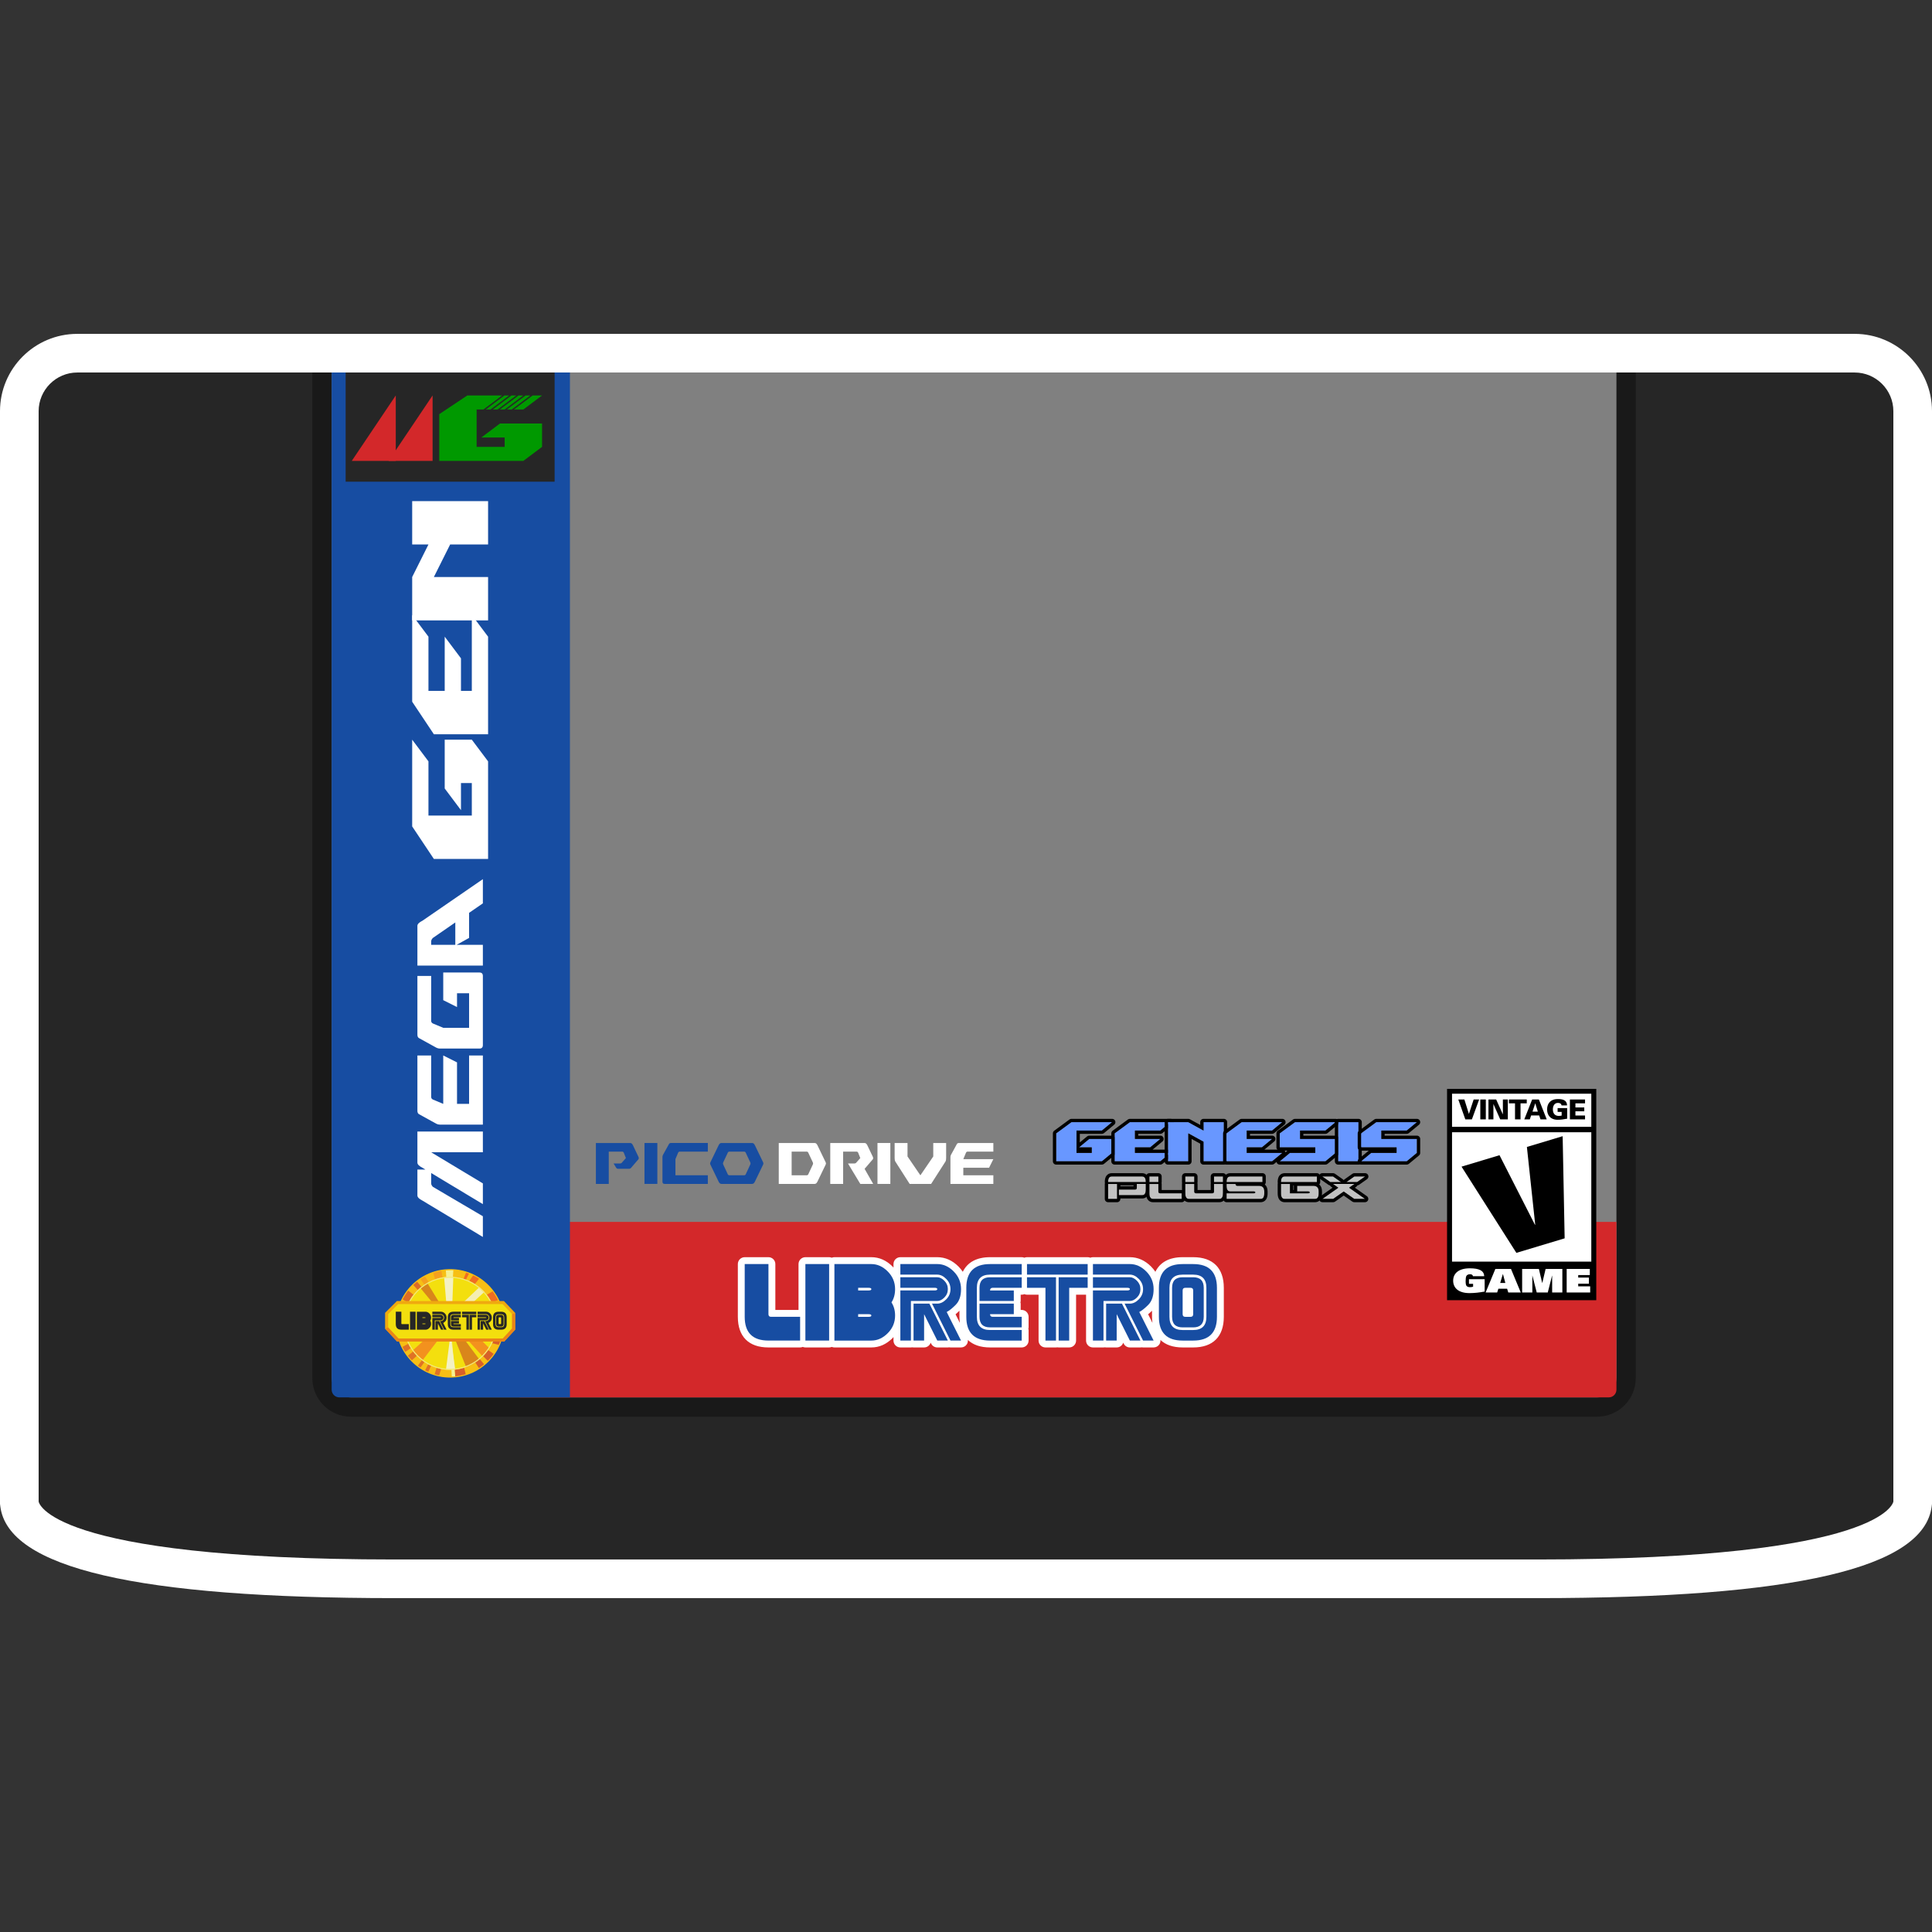 <?xml version="1.0" encoding="UTF-8" standalone="no"?>
<!-- Created with Inkscape (http://www.inkscape.org/) -->

<svg
   xmlns:dc="http://purl.org/dc/elements/1.1/"
   xmlns:cc="http://creativecommons.org/ns#"
   xmlns:rdf="http://www.w3.org/1999/02/22-rdf-syntax-ns#"
   xmlns:svg="http://www.w3.org/2000/svg"
   xmlns="http://www.w3.org/2000/svg"
   xmlns:sodipodi="http://sodipodi.sourceforge.net/DTD/sodipodi-0.dtd"
   xmlns:inkscape="http://www.inkscape.org/namespaces/inkscape"
   id="svg67362"
   version="1.1"
   inkscape:version="0.48.5 r10040"
   width="256"
   height="256"
   xml:space="preserve"
   sodipodi:docname="Sega - Mega Drive - Genesis-content.svg"
   inkscape:export-filename="/Users/margetts/Desktop/BAXY RetroActive/png_marked/Sega - Mega Drive - Genesis-content.png"
   inkscape:export-xdpi="90.099998"
   inkscape:export-ydpi="90.099998"><rect width="100%" height="100%" fill="#333333" stroke="none"/><defs
     id="defs67366"><clipPath
       clipPathUnits="userSpaceOnUse"
       id="clipPath67376"><path
         d="M 0,128 128,128 128,0 0,0 0,128 z"
         id="path67378"
         inkscape:connector-curvature="0" /></clipPath></defs><sodipodi:namedview
     pagecolor="#ffffff"
     bordercolor="#666666"
     borderopacity="1"
     objecttolerance="10"
     gridtolerance="10"
     guidetolerance="10"
     inkscape:pageopacity="0"
     inkscape:pageshadow="2"
     inkscape:window-width="1676"
     inkscape:window-height="1005"
     id="namedview67364"
     showgrid="false"
     inkscape:zoom="5.23125"
     inkscape:cx="56.009558"
     inkscape:cy="80"
     inkscape:window-x="4"
     inkscape:window-y="1"
     inkscape:window-maximized="1"
     inkscape:current-layer="g67370" /><g
     id="g67370"
     inkscape:groupmode="layer"
     inkscape:label="Sega - Mega Drive - Genesis-content"
     transform="matrix(1.25,0,0,-1.25,0,256)"><g
       id="g67372"
       transform="matrix(1.6,0,0,1.6,0,-2.363)"><g
         id="g67374"
         clip-path="url(#clipPath67376)"><g
           id="g67380"
           transform="translate(122.88,107.357)"><path
             d="m 0,0 -117.76,0 c -2.823,0 -5.12,-2.297 -5.12,-5.12 l 0,-72.24 0,-0.159 0.02,-0.159 c 0.511,-4.092 9.06,-6.081 26.133,-6.082 l 75.694,0 c 17.073,0.001 25.622,1.99 26.133,6.082 l 0.02,0.159 0,0.159 0,72.24 C 5.12,-2.297 2.823,0 0,0"
             style="fill:#ffffff;fill-opacity:1;fill-rule:nonzero;stroke:none"
             id="path67382"
             inkscape:connector-curvature="0" /></g><g
           id="g67384"
           transform="translate(122.88,104.797)"><path
             d="m 0,0 -117.76,0 c -1.408,0 -2.56,-1.152 -2.56,-2.56 l 0,-72.24 c 0,0 0.48,-3.839 23.593,-3.84 l 75.694,0 C 2.08,-78.639 2.56,-74.8 2.56,-74.8 l 0,72.24 C 2.56,-1.152 1.408,0 0,0"
             style="fill:#262626;fill-opacity:1;fill-rule:nonzero;stroke:none"
             id="path67386"
             inkscape:connector-curvature="0" /></g><g
           id="g67388"
           transform="translate(108.373,104.797)"><path
             d="m 0,0 -87.68,0 0,-66.62 c 0,-1.414 1.146,-2.56 2.56,-2.56 l 82.56,0 c 1.414,0 2.56,1.146 2.56,2.56 L 0,0 z"
             style="fill:#191919;fill-opacity:1;fill-rule:nonzero;stroke:none"
             id="path67390"
             inkscape:connector-curvature="0" /></g><g
           id="g67392"
           transform="translate(107.093,104.797)"><path
             d="M 0,0 0,-66.595 C 0,-67.314 -0.574,-67.9 -1.28,-67.9 l -82.56,0 c -0.706,0 -1.28,0.586 -1.28,1.305 L -85.12,0 0,0"
             style="fill:#808080;fill-opacity:1;fill-rule:nonzero;stroke:none"
             id="path67394"
             inkscape:connector-curvature="0" /></g><g
           id="g67396"
           transform="translate(106.583,36.897)"><path
             d="m 0,0 -72.158,0 0,11.627 72.668,0 0,-11.117 C 0.51,0.228 0.282,0 0,0"
             style="fill:#d3282a;fill-opacity:1;fill-rule:nonzero;stroke:none"
             id="path67398"
             inkscape:connector-curvature="0" /></g><g
           id="g67400"
           transform="translate(95.871,57.336)"><path
             d="m 0,0 0,-2.514 0,-0.357 0,-8.628 0,-0.306 0,-2.196 9.886,0 0,2.196 0,0.306 0,8.628 0,0.357 L 9.886,0 0,0 z"
             style="fill:#000000;fill-opacity:1;fill-rule:nonzero;stroke:none"
             id="path67402"
             inkscape:connector-curvature="0" /></g><path
           d="m 105.428,45.891 -9.227,0 0,8.571 9.227,0 0,-8.571 z"
           style="fill:#ffffff;fill-opacity:1;fill-rule:nonzero;stroke:none"
           id="path67404"
           inkscape:connector-curvature="0" /><path
           d="m 96.201,57.016 9.227,0 0,-2.194 -9.227,0 0,2.194 z"
           style="fill:#ffffff;fill-opacity:1;fill-rule:nonzero;stroke:none"
           id="path67406"
           inkscape:connector-curvature="0" /><g
           id="g67408"
           transform="translate(97.323,44.726)"><path
             d="m 0,0 1.039,0 0,-0.817 C 0.726,-0.88 0.363,-0.921 0.034,-0.921 c -0.726,0 -1.081,0.344 -1.081,0.822 0,0.477 0.355,0.821 1.103,0.821 0.62,0 0.944,-0.158 0.952,-0.523 l -0.748,0 C 0.257,0.249 0.232,0.281 0.198,0.301 0.165,0.32 0.117,0.329 0.067,0.329 -0.053,0.329 -0.131,0.281 -0.17,0.218 -0.209,0.156 -0.221,0.002 -0.221,-0.13 c 0,-0.151 0.017,-0.255 0.053,-0.304 0.048,-0.065 0.126,-0.093 0.229,-0.093 0.076,0 0.148,0.008 0.213,0.032 l 0,0.188 L 0,-0.307 0,0 z"
             style="fill:#ffffff;fill-opacity:1;fill-rule:nonzero;stroke:none"
             id="path67410"
             inkscape:connector-curvature="0" /></g><g
           id="g67412"
           transform="translate(99.733,44.477)"><path
             d="m 0,0 -0.159,0.588 -0.006,0 L -0.341,0 0,0 z m -0.662,0.929 1.036,0 0.648,-1.56 -0.827,0 -0.078,0.251 -0.578,0 -0.081,-0.251 -0.765,0 0.645,1.56 z"
             style="fill:#ffffff;fill-opacity:1;fill-rule:nonzero;stroke:none"
             id="path67414"
             inkscape:connector-curvature="0" /></g><g
           id="g67416"
           transform="translate(102.834,44.961)"><path
             d="m 0,0 -0.006,0 -0.284,-1.115 -0.732,0 -0.285,1.115 -0.005,0 0,-1.115 -0.676,0 0,1.56 1.109,0 0.22,-0.929 0.006,0 0.22,0.929 1.109,0 0,-1.56 L 0,-1.115 0,0 z"
             style="fill:#ffffff;fill-opacity:1;fill-rule:nonzero;stroke:none"
             id="path67418"
             inkscape:connector-curvature="0" /></g><g
           id="g67420"
           transform="translate(103.796,45.407)"><path
             d="m 0,0 1.533,0 0,-0.406 -0.768,0 0,-0.167 0.709,0 0,-0.406 -0.709,0 0,-0.175 0.793,0 0,-0.407 L 0,-1.561 0,0 z"
             style="fill:#ffffff;fill-opacity:1;fill-rule:nonzero;stroke:none"
             id="path67422"
             inkscape:connector-curvature="0" /></g><g
           id="g67424"
           transform="translate(97.634,56.633)"><path
             d="m 0,0 0.363,0 -0.48,-1.317 -0.436,0 -0.465,1.317 0.403,0 0.298,-0.954 0.003,0 L 0,0 z"
             style="fill:#000000;fill-opacity:1;fill-rule:nonzero;stroke:none"
             id="path67426"
             inkscape:connector-curvature="0" /></g><path
           d="m 98.074,56.633 0.365,0 0,-1.317 -0.365,0 0,1.317 z"
           style="fill:#000000;fill-opacity:1;fill-rule:nonzero;stroke:none"
           id="path67428"
           inkscape:connector-curvature="0" /><g
           id="g67430"
           transform="translate(98.614,56.633)"><path
             d="m 0,0 0.511,0 0.441,-0.981 0.004,0.003 0,0.978 0.328,0 0,-1.317 -0.505,0 -0.447,1.009 -0.004,0 0,-1.009 L 0,-1.317 0,0 z"
             style="fill:#000000;fill-opacity:1;fill-rule:nonzero;stroke:none"
             id="path67432"
             inkscape:connector-curvature="0" /></g><g
           id="g67434"
           transform="translate(100.374,56.378)"><path
             d="m 0,0 -0.403,0 0,0.255 1.18,0 0,-0.255 -0.412,0 0,-1.062 L 0,-1.062 0,0 z"
             style="fill:#000000;fill-opacity:1;fill-rule:nonzero;stroke:none"
             id="path67436"
             inkscape:connector-curvature="0" /></g><g
           id="g67438"
           transform="translate(101.885,55.829)"><path
             d="m 0,0 -0.168,0.547 -0.005,0 L -0.352,0 0,0 z m -0.896,-0.513 0.52,1.318 0.445,0 0.52,-1.318 -0.412,0 -0.088,0.258 -0.534,0 -0.086,-0.258 -0.365,0 z"
             style="fill:#000000;fill-opacity:1;fill-rule:nonzero;stroke:none"
             id="path67440"
             inkscape:connector-curvature="0" /></g><g
           id="g67442"
           transform="translate(103.464,55.809)"><path
             d="m 0,0 -0.268,0 0,0.255 0.633,0 0,-0.704 C 0.069,-0.493 0.013,-0.52 -0.305,-0.52 c -0.41,0.013 -0.66,0.274 -0.66,0.686 0,0.412 0.25,0.673 0.66,0.686 0.32,0.009 0.655,-0.038 0.661,-0.421 l -0.365,0 c -0.018,0.127 -0.119,0.166 -0.239,0.166 -0.246,0 -0.334,-0.218 -0.334,-0.431 0,-0.259 0.13,-0.431 0.392,-0.431 0.068,0 0.135,0.011 0.19,0.022 L 0,0 z"
             style="fill:#000000;fill-opacity:1;fill-rule:nonzero;stroke:none"
             id="path67444"
             inkscape:connector-curvature="0" /></g><g
           id="g67446"
           transform="translate(104.01,55.316)"><path
             d="m 0,0 0,1.317 1.003,0 0,-0.255 -0.638,0 0,-0.272 0.587,0 0,-0.255 -0.587,0 0,-0.28 0.638,0 L 1.003,0 0,0 z"
             style="fill:#000000;fill-opacity:1;fill-rule:nonzero;stroke:none"
             id="path67448"
             inkscape:connector-curvature="0" /></g><g
           id="g67450"
           transform="translate(96.83,52.184)"><path
             d="M 0,0 2.516,0.757 4.865,-3.853 4.882,-3.848 4.331,1.304 6.7,2.017 6.832,-4.75 3.634,-5.713 0,0 z"
             style="fill:#000000;fill-opacity:1;fill-rule:nonzero;stroke:none"
             id="path67452"
             inkscape:connector-curvature="0" /></g><g
           id="g67454"
           transform="translate(63.565,42.637)"><path
             d="m 0,0 0,-0.403 c 0,-0.142 0.012,-0.274 0.029,-0.402 l -0.286,0.57 C -0.176,-0.169 -0.088,-0.085 0,0 m 12.759,0 0,-0.403 c 0,-0.142 0.012,-0.274 0.029,-0.402 l -0.286,0.57 c 0.081,0.066 0.168,0.15 0.257,0.235 m 2.728,3.548 -0.699,0 c -0.892,0 -1.502,-0.341 -1.806,-0.968 -0.08,0.12 -0.172,0.236 -0.28,0.344 -0.411,0.414 -0.886,0.624 -1.41,0.624 l -2.447,0 C 8.783,3.548 8.724,3.536 8.671,3.513 8.617,3.536 8.558,3.548 8.496,3.548 l -4.02,0 C 4.414,3.548 4.355,3.536 4.301,3.513 4.247,3.536 4.188,3.548 4.126,3.548 l -2.097,0 C 1.138,3.548 0.527,3.207 0.223,2.58 0.143,2.7 0.051,2.816 -0.057,2.924 -0.468,3.338 -0.943,3.548 -1.467,3.548 l -2.447,0 c -0.251,0 -0.455,-0.204 -0.455,-0.456 l 0,-0.236 c -0.021,0.022 -0.036,0.047 -0.057,0.068 -0.412,0.414 -0.886,0.624 -1.41,0.624 l -2.447,0 c -0.062,0 -0.121,-0.012 -0.175,-0.035 -0.054,0.023 -0.113,0.035 -0.175,0.035 l -1.573,0 c -0.251,0 -0.455,-0.204 -0.455,-0.456 l 0,-3.039 -1.535,0 0,3.039 c 0,0.252 -0.204,0.456 -0.456,0.456 l -1.573,0 c -0.252,0 -0.456,-0.204 -0.456,-0.456 l 0,-3.495 c 0,-1.309 0.72,-2.029 2.029,-2.029 l 2.097,0 c 0.062,0 0.121,0.013 0.175,0.035 0.054,-0.022 0.113,-0.035 0.174,-0.035 l 1.573,0 c 0.062,0 0.121,0.013 0.175,0.035 0.054,-0.022 0.113,-0.035 0.175,-0.035 l 2.447,0 c 0.524,0 0.998,0.21 1.41,0.624 0.021,0.022 0.036,0.046 0.057,0.068 l 0,-0.236 c 0,-0.252 0.204,-0.456 0.455,-0.456 l 0.7,0 c 0.03,0 0.059,0.003 0.087,0.008 0.028,-0.005 0.057,-0.008 0.087,-0.008 l 0.7,0 c 0.203,0 0.375,0.133 0.434,0.316 l 0.032,-0.064 c 0.077,-0.155 0.235,-0.252 0.407,-0.252 l 0.699,0 c 0.03,0 0.059,0.003 0.088,0.008 0.028,-0.005 0.058,-0.008 0.087,-0.008 l 0.699,0 c 0.159,0 0.305,0.082 0.388,0.216 0.053,0.086 0.072,0.185 0.063,0.282 0.343,-0.325 0.836,-0.498 1.472,-0.498 l 2.097,0 c 0.252,0 0.456,0.204 0.456,0.456 l 0,0.699 c 0,0.031 -0.012,0.058 -0.017,0.087 0.005,0.03 0.017,0.057 0.017,0.088 l 0,0.699 c 0,0.252 -0.204,0.456 -0.456,0.456 l -0.068,0 0,0.418 c 0,0.031 -0.012,0.058 -0.018,0.087 0.006,0.029 0.018,0.057 0.018,0.088 l 0,0.417 0.068,0 c 0.062,0 0.121,0.013 0.175,0.036 C 4.355,1.076 4.414,1.063 4.476,1.063 l 0.767,0 0,-3.039 c 0,-0.252 0.204,-0.456 0.456,-0.456 l 0.699,0 c 0.03,0 0.059,0.003 0.088,0.008 0.028,-0.005 0.057,-0.008 0.087,-0.008 l 0.699,0 c 0.252,0 0.456,0.204 0.456,0.456 l 0,3.039 0.661,0 0,-3.039 c 0,-0.252 0.204,-0.456 0.456,-0.456 l 0.699,0 c 0.03,0 0.06,0.003 0.088,0.008 0.028,-0.005 0.057,-0.008 0.087,-0.008 l 0.699,0 c 0.203,0 0.375,0.133 0.434,0.316 l 0.032,-0.064 c 0.078,-0.155 0.235,-0.252 0.408,-0.252 l 0.699,0 c 0.03,0 0.059,0.003 0.088,0.008 0.028,-0.005 0.057,-0.008 0.087,-0.008 l 0.699,0 c 0.158,0 0.305,0.082 0.388,0.216 0.053,0.086 0.072,0.185 0.063,0.282 0.343,-0.325 0.836,-0.498 1.472,-0.498 l 0.699,0 c 1.308,0 2.029,0.72 2.029,2.029 l 0,1.922 c 0,1.309 -0.721,2.029 -2.029,2.029"
             style="fill:#ffffff;fill-opacity:1;fill-rule:nonzero;stroke:none"
             id="path67456"
             inkscape:connector-curvature="0" /></g><g
           id="g67458"
           transform="translate(62.797,40.661)"><path
             d="m 0,0 -0.699,0 -0.874,1.748 0,-1.748 -0.699,0 0,2.447 1.049,0 L 0,0 z M 0,3.408 C 0,3.191 -0.077,3.005 -0.23,2.852 -0.384,2.698 -0.54,2.622 -0.699,2.622 l -1.748,0 0,-2.622 -0.699,0 0,3.321 2.272,0 c 0.117,0 0.175,0.029 0.175,0.087 0,0.058 -0.058,0.088 -0.175,0.088 l -2.272,0 0,0.699 2.447,0 c 0.159,0 0.315,-0.078 0.469,-0.233 C -0.077,3.806 0,3.622 0,3.408 m 0.874,0 C 0.874,2.95 0.756,2.603 0.521,2.368 0.286,2.133 0.087,1.975 -0.076,1.893 L 0.874,0 0.175,0 l -1.224,2.447 0.35,0 c 0.206,0 0.403,0.094 0.591,0.282 0.189,0.189 0.283,0.415 0.283,0.679 0,0.26 -0.094,0.486 -0.283,0.676 -0.188,0.19 -0.385,0.285 -0.591,0.285 l -2.447,0 0,0.7 2.447,0 c 0.4,0 0.762,-0.164 1.086,-0.49 C 0.712,4.253 0.874,3.863 0.874,3.408"
             style="fill:#174da2;fill-opacity:1;fill-rule:nonzero;stroke:none"
             id="path67460"
             inkscape:connector-curvature="0" /></g><g
           id="g67462"
           transform="translate(64.021,44.156)"><path
             d="m 0,0 c 0,1.049 0.524,1.573 1.573,1.573 l 2.097,0 0,-0.699 -2.097,0 C 0.99,0.874 0.699,0.583 0.699,0 l 0,-1.923 c 0,-0.582 0.291,-0.873 0.874,-0.873 l 2.097,0 0,-0.7 -2.097,0 C 0.524,-3.496 0,-2.971 0,-1.923 L 0,0 z"
             style="fill:#174da2;fill-opacity:1;fill-rule:nonzero;stroke:none"
             id="path67464"
             inkscape:connector-curvature="0" /></g><g
           id="g67466"
           transform="translate(64.895,43.282)"><path
             d="M 0,0 0,0.874 C 0,1.34 0.233,1.573 0.699,1.573 l 2.097,0 0,-0.699 -1.922,0 C 0.757,0.874 0.699,0.816 0.699,0.699 l 1.573,0 L 2.272,0 0,0 z"
             style="fill:#174da2;fill-opacity:1;fill-rule:nonzero;stroke:none"
             id="path67468"
             inkscape:connector-curvature="0" /></g><g
           id="g67470"
           transform="translate(64.895,43.108)"><path
             d="m 0,0 2.272,0 0,-0.699 -1.573,0 c 0,-0.117 0.058,-0.175 0.175,-0.175 l 1.922,0 0,-0.699 -2.097,0 C 0.233,-1.573 0,-1.34 0,-0.874 L 0,0 z"
             style="fill:#174da2;fill-opacity:1;fill-rule:nonzero;stroke:none"
             id="path67472"
             inkscape:connector-curvature="0" /></g><g
           id="g67474"
           transform="translate(70.138,44.855)"><path
             d="m 0,0 1.923,0 0,-0.699 -1.224,0 0,-3.496 L 0,-4.195 0,0 z m -0.175,0 0,-4.195 -0.699,0 0,3.496 -1.223,0 0,0.699 1.922,0 z m 2.098,0.175 -4.02,0 0,0.699 4.02,0 0,-0.699 z"
             style="fill:#174da2;fill-opacity:1;fill-rule:nonzero;stroke:none"
             id="path67476"
             inkscape:connector-curvature="0" /></g><g
           id="g67478"
           transform="translate(75.556,40.661)"><path
             d="m 0,0 -0.699,0 -0.874,1.748 0,-1.748 -0.699,0 0,2.447 1.049,0 L 0,0 z M 0,3.408 C 0,3.191 -0.077,3.005 -0.23,2.852 -0.384,2.698 -0.54,2.622 -0.699,2.622 l -1.748,0 0,-2.622 -0.699,0 0,3.321 2.272,0 c 0.117,0 0.175,0.029 0.175,0.087 0,0.058 -0.058,0.088 -0.175,0.088 l -2.272,0 0,0.699 2.447,0 c 0.159,0 0.315,-0.078 0.469,-0.233 C -0.077,3.806 0,3.622 0,3.408 m 0.874,0 C 0.874,2.95 0.756,2.603 0.521,2.368 0.286,2.133 0.087,1.975 -0.076,1.893 L 0.874,0 0.175,0 l -1.224,2.447 0.35,0 c 0.206,0 0.403,0.094 0.591,0.282 0.189,0.189 0.283,0.415 0.283,0.679 0,0.26 -0.094,0.486 -0.283,0.676 -0.188,0.19 -0.385,0.285 -0.591,0.285 l -2.447,0 0,0.7 2.447,0 c 0.4,0 0.762,-0.164 1.086,-0.49 C 0.712,4.253 0.874,3.863 0.874,3.408"
             style="fill:#174da2;fill-opacity:1;fill-rule:nonzero;stroke:none"
             id="path67480"
             inkscape:connector-curvature="0" /></g><g
           id="g67482"
           transform="translate(79.052,43.981)"><path
             d="m 0,0 c 0,0.117 -0.058,0.175 -0.175,0.175 l -0.349,0 C -0.641,0.175 -0.699,0.117 -0.699,0 l 0,-1.573 c 0,-0.117 0.058,-0.175 0.175,-0.175 l 0.349,0 C -0.058,-1.748 0,-1.69 0,-1.573 L 0,0 z m 0.699,0.175 0,-1.923 C 0.699,-2.214 0.466,-2.447 0,-2.447 l -0.699,0 c -0.466,0 -0.699,0.233 -0.699,0.699 l 0,1.923 c 0,0.466 0.233,0.699 0.699,0.699 l 0.699,0 c 0.466,0 0.699,-0.233 0.699,-0.699 m 0.175,0 C 0.874,0.757 0.583,1.049 0,1.049 l -0.699,0 c -0.583,0 -0.874,-0.292 -0.874,-0.874 l 0,-1.923 c 0,-0.582 0.291,-0.874 0.874,-0.874 l 0.699,0 c 0.583,0 0.874,0.292 0.874,0.874 l 0,1.923 z m 0.699,0 0,-1.923 C 1.573,-2.796 1.049,-3.321 0,-3.321 l -0.699,0 c -1.049,0 -1.573,0.525 -1.573,1.573 l 0,1.923 c 0,1.048 0.524,1.573 1.573,1.573 l 0.699,0 c 1.049,0 1.573,-0.525 1.573,-1.573"
             style="fill:#174da2;fill-opacity:1;fill-rule:nonzero;stroke:none"
             id="path67484"
             inkscape:connector-curvature="0" /></g><g
           id="g67486"
           transform="translate(51.087,42.234)"><path
             d="m 0,0 c -0.117,0 -0.175,0.058 -0.175,0.175 l 0,3.321 -1.573,0 0,-3.496 c 0,-1.049 0.525,-1.573 1.573,-1.573 l 2.098,0 L 1.923,0 0,0 z"
             style="fill:#174da2;fill-opacity:1;fill-rule:nonzero;stroke:none"
             id="path67488"
             inkscape:connector-curvature="0" /></g><path
           d="m 53.359,40.661 1.573,0 0,5.069 -1.573,0 0,-5.069 z"
           style="fill:#174da2;fill-opacity:1;fill-rule:nonzero;stroke:none"
           id="path67490"
           inkscape:connector-curvature="0" /><g
           id="g67492"
           transform="translate(57.554,43.981)"><path
             d="m 0,0 -0.699,0 0,0.175 0.699,0 C 0.117,0.175 0.175,0.146 0.175,0.087 0.175,0.029 0.117,0 0,0 m 0,-1.748 -0.699,0 0,0.175 0.699,0 c 0.117,0 0.175,-0.029 0.175,-0.087 0,-0.059 -0.058,-0.088 -0.175,-0.088 m 1.748,1.835 c 0,0.455 -0.162,0.845 -0.487,1.171 -0.324,0.327 -0.686,0.49 -1.086,0.49 l -2.447,0 0,-5.069 2.447,0 c 0.4,0 0.762,0.163 1.086,0.49 0.325,0.326 0.487,0.716 0.487,1.171 0,0.33 -0.08,0.619 -0.239,0.868 0.159,0.248 0.239,0.541 0.239,0.879"
             style="fill:#174da2;fill-opacity:1;fill-rule:nonzero;stroke:none"
             id="path67494"
             inkscape:connector-curvature="0" /></g><g
           id="g67496"
           transform="translate(37.76,36.897)"><path
             d="m 0,0 -15.277,0 c -0.281,0 -0.51,0.228 -0.51,0.51 l 0,67.39 L 0,67.9 0,0 z"
             style="fill:#174da2;fill-opacity:1;fill-rule:nonzero;stroke:none"
             id="path67498"
             inkscape:connector-curvature="0" /></g><g
           id="g67500"
           transform="translate(29.822,45.36)"><path
             d="m 0,0 c -1.962,0 -3.558,-1.596 -3.558,-3.558 0,-1.962 1.596,-3.559 3.558,-3.559 1.962,0 3.558,1.597 3.558,3.559 C 3.558,-1.596 1.962,0 0,0"
             style="fill:#f7bf14;fill-opacity:1;fill-rule:nonzero;stroke:none"
             id="path67502"
             inkscape:connector-curvature="0" /></g><g
           id="g67504"
           transform="translate(29.196,42.108)"><path
             d="m 0,0 c 0,0 -2.578,1.244 -2.545,1.307 0.033,0.063 0.366,0.574 0.366,0.574 L -0.555,0.657 -0.487,0.782 -1.838,2.258 -1.583,2.481 0.136,0.453 0,0 z"
             style="fill:#dc6c26;fill-opacity:1;fill-rule:nonzero;stroke:none"
             id="path67506"
             inkscape:connector-curvature="0" /></g><g
           id="g67508"
           transform="translate(27.838,44.754)"><path
             d="M 0,0 1.041,-1.471 1.701,-1.262 1.404,0.558 0.851,0.421 1.256,-0.935 1.086,-0.992 0.3,0.182 0,0 z"
             style="fill:#f4a01e;fill-opacity:1;fill-rule:nonzero;stroke:none"
             id="path67510"
             inkscape:connector-curvature="0" /></g><g
           id="g67512"
           transform="translate(29.955,42.685)"><path
             d="M 0,0 C 0.057,0.125 0.904,2.521 0.945,2.507 0.986,2.494 1.132,2.442 1.132,2.442 c 0,0 -0.418,-0.804 -0.373,-0.83 0.046,-0.025 0.091,-0.1 0.091,-0.1 L 1.41,2.322 1.806,2.098 1.132,1.254 1.587,0.595 2.71,1.254 3.071,0.662 0.555,-0.272 0,0 z"
             style="fill:#f06d22;fill-opacity:1;fill-rule:nonzero;stroke:none"
             id="path67514"
             inkscape:connector-curvature="0" /></g><g
           id="g67516"
           transform="translate(33.08,40.37)"><path
             d="m 0,0 -0.937,0.224 c 0,0 -0.317,-0.159 -0.261,-0.224 0.057,-0.065 0.853,-0.61 0.853,-0.61 l -0.393,-0.469 -0.801,0.799 c 0,0 -0.227,-0.084 -0.18,-0.147 0.047,-0.064 0.733,-0.878 0.733,-0.878 L -1.319,-1.583 -1.9,-0.679 -2.456,-0.982 -2.217,-1.972 -2.919,-2.111 -3.17,0.525 -0.243,0.649 0.09,0.224 0,0 z"
             style="fill:#d76029;fill-opacity:1;fill-rule:nonzero;stroke:none"
             id="path67518"
             inkscape:connector-curvature="0" /></g><g
           id="g67520"
           transform="translate(28.494,41.224)"><path
             d="m 0,0 -1.843,-0.986 c 0,0 0.126,-0.276 0.157,-0.325 0.031,-0.048 0.677,0.438 0.677,0.438 0,0 0.107,-0.226 0.088,-0.249 -0.02,-0.023 -0.574,-0.462 -0.574,-0.462 l 0.265,-0.308 0.575,0.521 0.281,-0.261 -0.453,-0.619 0.172,-0.124 0.44,0.607 L 0,-1.892 -0.346,-2.561 -0.136,-2.665 0.195,-1.972 0.521,-2.074 0.29,-2.826 0.587,-2.902 0.839,-2.13 0.93,-1.031 0,0 z"
             style="fill:#e07225;fill-opacity:1;fill-rule:nonzero;stroke:none"
             id="path67522"
             inkscape:connector-curvature="0" /></g><g
           id="g67524"
           transform="translate(32.905,41.802)"><path
             d="m 0,0 c 0,-1.702 -1.38,-3.082 -3.082,-3.082 -1.703,0 -3.083,1.38 -3.083,3.082 0,1.702 1.38,3.082 3.083,3.082 C -1.38,3.082 0,1.702 0,0"
             style="fill:#f3df0e;fill-opacity:1;fill-rule:nonzero;stroke:none"
             id="path67526"
             inkscape:connector-curvature="0" /></g><g
           id="g67528"
           transform="translate(29.54,45.312)"><path
             d="M 0,0 0.201,-3.318 0.393,-7.067 0.622,-7.053 0.283,-3.307 0.497,0.041 0,0 z"
             style="fill:#f5f093;fill-opacity:1;fill-rule:nonzero;stroke:none"
             id="path67530"
             inkscape:connector-curvature="0" /></g><g
           id="g67532"
           transform="translate(27.838,44.16)"><path
             d="m 0,0 1.834,-2.223 1.209,-3.031 c 0,0 0.574,0.216 0.88,0.499 L 1.984,-2.155 0.468,0.325 0,0 z"
             style="fill:#d9861b;fill-opacity:1;fill-rule:nonzero;stroke:none"
             id="path67534"
             inkscape:connector-curvature="0" /></g><g
           id="g67536"
           transform="translate(29.672,41.938)"><path
             d="M 0,0 -0.249,2.92 0.363,2.946 0.249,0 0.227,-1.343 0.489,-3.2 -0.125,-3.2 0.12,-1.281 0,0 z"
             style="fill:#f3f1c3;fill-opacity:1;fill-rule:nonzero;stroke:none"
             id="path67538"
             inkscape:connector-curvature="0" /></g><g
           id="g67540"
           transform="translate(29.92,41.874)"><path
             d="M 0,0 -1.942,-2.543 -2.593,-1.882 -0.192,0.29 0.794,-0.004 2.503,-1.727 2.063,-2.27 0,0 z"
             style="fill:#f3911e;fill-opacity:1;fill-rule:nonzero;stroke:none"
             id="path67542"
             inkscape:connector-curvature="0" /></g><g
           id="g67544"
           transform="translate(30.08,42.606)"><path
             d="M 0,0 1.681,1.592 2.014,1.279 0.363,-0.238 0,0 z"
             style="fill:#f4eeb3;fill-opacity:1;fill-rule:nonzero;stroke:none"
             id="path67546"
             inkscape:connector-curvature="0" /></g><g
           id="g67548"
           transform="translate(29.822,44.884)"><path
             d="m 0,0 c -1.702,0 -3.082,-1.38 -3.082,-3.082 0,-1.703 1.38,-3.083 3.082,-3.083 1.702,0 3.082,1.38 3.082,3.083 C 3.082,-1.38 1.702,0 0,0 m 0,-0.068 c 1.662,0 3.014,-1.352 3.014,-3.014 0,-1.663 -1.352,-3.015 -3.014,-3.015 -1.662,0 -3.014,1.352 -3.014,3.015 0,1.662 1.352,3.014 3.014,3.014"
             style="fill:#f3e879;fill-opacity:1;fill-rule:nonzero;stroke:none"
             id="path67550"
             inkscape:connector-curvature="0" /></g><g
           id="g67552"
           transform="translate(29.822,45.326)"><path
             d="m 0,0 c -1.943,0 -3.524,-1.581 -3.524,-3.524 0,-1.944 1.581,-3.525 3.524,-3.525 1.943,0 3.524,1.581 3.524,3.525 C 3.524,-1.581 1.943,0 0,0 m 0,-7.117 c -1.981,0 -3.592,1.612 -3.592,3.593 0,1.98 1.611,3.592 3.592,3.592 1.981,0 3.592,-1.612 3.592,-3.592 0,-1.981 -1.611,-3.593 -3.592,-3.593"
             style="fill:#f7bf14;fill-opacity:1;fill-rule:nonzero;stroke:none"
             id="path67554"
             inkscape:connector-curvature="0" /></g><g
           id="g67556"
           transform="translate(33.386,43.281)"><path
             d="m 0,0 -0.088,0 -6.918,0 -0.085,0 -0.059,-0.06 -0.663,-0.663 -0.06,-0.059 0,-0.085 0,-0.884 0,-0.08 0.055,-0.059 0.68,-0.731 0.06,-0.065 0.089,0 6.918,0 0.09,0 0.06,0.066 0.612,0.663 0.054,0.058 0,0.08 0,0.952 0,0.081 L 0.689,-0.727 0.06,-0.064 0,0 z"
             style="fill:#efa910;fill-opacity:1;fill-rule:nonzero;stroke:none"
             id="path67558"
             inkscape:connector-curvature="0" /></g><g
           id="g67560"
           transform="translate(25.717,42.414)"><path
             d="m 0,0 0.663,0.663 6.918,0 L 8.21,0 l 0,-0.952 -0.612,-0.663 -6.918,0 L 0,-0.884 0,0 z"
             style="fill:#f3df0e;fill-opacity:1;fill-rule:nonzero;stroke:none"
             id="path67562"
             inkscape:connector-curvature="0" /></g><g
           id="g67564"
           transform="translate(33.927,42.414)"><path
             d="m 0,0 0,-0.952 -0.612,-0.663 -6.918,0 -0.68,0.731 -0.204,-0.077 0,-0.003 0.054,-0.059 0.68,-0.731 0.061,-0.065 0.089,0 6.918,0 0.089,0 0.061,0.066 0.612,0.663 0.054,0.058 0,0.08 0,0.952 0,0.071 L 0,0 z"
             style="fill:#ea8518;fill-opacity:1;fill-rule:nonzero;stroke:none"
             id="path67566"
             inkscape:connector-curvature="0" /></g><g
           id="g67568"
           transform="translate(29.382,41.382)"><path
             d="m 0,0 -0.164,0 -0.205,0.411 0,-0.411 -0.165,0 0,0.575 0.247,0 L 0,0 z M 0,0.8 C 0,0.749 -0.018,0.706 -0.054,0.67 -0.09,0.634 -0.127,0.616 -0.164,0.616 l -0.411,0 0,-0.616 -0.164,0 0,0.78 0.534,0 c 0.027,0 0.041,0.007 0.041,0.02 0,0.014 -0.014,0.021 -0.041,0.021 l -0.534,0 0,0.164 0.575,0 c 0.037,0 0.074,-0.018 0.11,-0.055 C -0.018,0.894 0,0.851 0,0.8 m 0.205,0 C 0.205,0.693 0.178,0.611 0.122,0.556 0.067,0.501 0.021,0.464 -0.018,0.445 L 0.205,0 0.041,0 l -0.287,0.575 0.082,0 c 0.048,0 0.094,0.022 0.139,0.066 0.044,0.044 0.066,0.097 0.066,0.159 0,0.062 -0.022,0.115 -0.066,0.159 -0.045,0.045 -0.091,0.067 -0.139,0.067 l -0.575,0 0,0.164 0.575,0 C -0.07,1.19 0.015,1.152 0.091,1.076 0.167,0.999 0.205,0.907 0.205,0.8"
             style="fill:#262626;fill-opacity:1;fill-rule:nonzero;stroke:none"
             id="path67570"
             inkscape:connector-curvature="0" /></g><g
           id="g67572"
           transform="translate(29.669,42.203)"><path
             d="m 0,0 c 0,0.246 0.123,0.369 0.369,0.369 l 0.493,0 0,-0.164 -0.493,0 C 0.233,0.205 0.164,0.137 0.164,0 l 0,-0.452 c 0,-0.136 0.069,-0.205 0.205,-0.205 l 0.493,0 0,-0.164 -0.493,0 C 0.123,-0.821 0,-0.698 0,-0.452 L 0,0 z"
             style="fill:#262626;fill-opacity:1;fill-rule:nonzero;stroke:none"
             id="path67574"
             inkscape:connector-curvature="0" /></g><g
           id="g67576"
           transform="translate(29.875,41.997)"><path
             d="m 0,0 0,0.205 c 0,0.11 0.055,0.164 0.164,0.164 l 0.493,0 0,-0.164 -0.452,0 C 0.178,0.205 0.164,0.192 0.164,0.164 l 0.37,0 L 0.534,0 0,0 z"
             style="fill:#262626;fill-opacity:1;fill-rule:nonzero;stroke:none"
             id="path67578"
             inkscape:connector-curvature="0" /></g><g
           id="g67580"
           transform="translate(29.875,41.956)"><path
             d="m 0,0 0.534,0 0,-0.164 -0.37,0 c 0,-0.028 0.014,-0.041 0.041,-0.041 l 0.452,0 0,-0.164 -0.493,0 C 0.055,-0.369 0,-0.315 0,-0.205 L 0,0 z"
             style="fill:#262626;fill-opacity:1;fill-rule:nonzero;stroke:none"
             id="path67582"
             inkscape:connector-curvature="0" /></g><g
           id="g67584"
           transform="translate(31.106,42.367)"><path
             d="m 0,0 0.452,0 0,-0.164 -0.288,0 0,-0.821 L 0,-0.985 0,0 z m -0.041,0 0,-0.985 -0.164,0 0,0.821 -0.288,0 0,0.164 0.452,0 z m 0.493,0.041 -0.944,0 0,0.164 0.944,0 0,-0.164 z"
             style="fill:#262626;fill-opacity:1;fill-rule:nonzero;stroke:none"
             id="path67586"
             inkscape:connector-curvature="0" /></g><g
           id="g67588"
           transform="translate(32.379,41.382)"><path
             d="m 0,0 -0.164,0 -0.205,0.411 0,-0.411 -0.165,0 0,0.575 0.247,0 L 0,0 z M 0,0.8 C 0,0.749 -0.018,0.706 -0.054,0.67 -0.09,0.634 -0.127,0.616 -0.164,0.616 l -0.411,0 0,-0.616 -0.164,0 0,0.78 0.534,0 c 0.027,0 0.041,0.007 0.041,0.02 0,0.014 -0.014,0.021 -0.041,0.021 l -0.534,0 0,0.164 0.575,0 c 0.037,0 0.074,-0.018 0.11,-0.055 C -0.018,0.894 0,0.851 0,0.8 m 0.205,0 C 0.205,0.693 0.178,0.611 0.122,0.556 0.067,0.501 0.021,0.464 -0.018,0.445 L 0.205,0 0.041,0 l -0.287,0.575 0.082,0 c 0.048,0 0.094,0.022 0.139,0.066 0.044,0.044 0.066,0.097 0.066,0.159 0,0.062 -0.022,0.115 -0.066,0.159 -0.045,0.045 -0.091,0.067 -0.139,0.067 l -0.575,0 0,0.164 0.575,0 C -0.07,1.19 0.015,1.152 0.091,1.076 0.167,0.999 0.205,0.907 0.205,0.8"
             style="fill:#262626;fill-opacity:1;fill-rule:nonzero;stroke:none"
             id="path67590"
             inkscape:connector-curvature="0" /></g><g
           id="g67592"
           transform="translate(33.2,42.161)"><path
             d="m 0,0 c 0,0.027 -0.014,0.041 -0.041,0.041 l -0.082,0 C -0.151,0.041 -0.164,0.027 -0.164,0 l 0,-0.369 c 0,-0.028 0.013,-0.041 0.041,-0.041 l 0.082,0 C -0.014,-0.41 0,-0.397 0,-0.369 L 0,0 z m 0.164,0.041 0,-0.451 C 0.164,-0.52 0.109,-0.575 0,-0.575 l -0.164,0 c -0.11,0 -0.164,0.055 -0.164,0.165 l 0,0.451 c 0,0.11 0.054,0.164 0.164,0.164 l 0.164,0 c 0.109,0 0.164,-0.054 0.164,-0.164 m 0.041,0 C 0.205,0.178 0.137,0.246 0,0.246 l -0.164,0 c -0.137,0 -0.205,-0.068 -0.205,-0.205 l 0,-0.451 c 0,-0.137 0.068,-0.206 0.205,-0.206 l 0.164,0 c 0.137,0 0.205,0.069 0.205,0.206 l 0,0.451 z m 0.164,0 0,-0.451 C 0.369,-0.657 0.246,-0.78 0,-0.78 l -0.164,0 c -0.247,0 -0.37,0.123 -0.37,0.37 l 0,0.451 c 0,0.246 0.123,0.369 0.37,0.369 L 0,0.41 c 0.246,0 0.369,-0.123 0.369,-0.369"
             style="fill:#262626;fill-opacity:1;fill-rule:nonzero;stroke:none"
             id="path67594"
             inkscape:connector-curvature="0" /></g><g
           id="g67596"
           transform="translate(26.401,41.658)"><path
             d="M 0,0 C -0.001,0.004 -0.002,0.008 -0.003,0.011 L 0,0.011 0,0 z M 0.231,0.093 C 0.204,0.093 0.19,0.107 0.19,0.134 l 0,0.78 -0.369,0 0,-0.821 c 0,-0.246 0.123,-0.369 0.369,-0.369 l 0.493,0 0,0.369 -0.452,0 z"
             style="fill:#262626;fill-opacity:1;fill-rule:nonzero;stroke:none"
             id="path67598"
             inkscape:connector-curvature="0" /></g><path
           d="m 27.165,41.382 0.369,0 0,1.19 -0.369,0 0,-1.19 z"
           style="fill:#262626;fill-opacity:1;fill-rule:nonzero;stroke:none"
           id="path67600"
           inkscape:connector-curvature="0" /><g
           id="g67602"
           transform="translate(28.151,42.161)"><path
             d="m 0,0 -0.164,0 0,0.041 0.164,0 c 0.027,0 0.041,-0.007 0.041,-0.02 C 0.041,0.007 0.027,0 0,0 m 0,-0.41 -0.164,0 0,0.041 0.164,0 c 0.027,0 0.041,-0.007 0.041,-0.021 C 0.041,-0.404 0.027,-0.41 0,-0.41 M 0.411,0.021 C 0.411,0.127 0.372,0.219 0.296,0.296 0.22,0.372 0.135,0.41 0.041,0.41 l -0.575,0 0,-1.19 0.575,0 c 0.094,0 0.179,0.038 0.255,0.115 0.076,0.077 0.115,0.168 0.115,0.275 0,0.078 -0.019,0.146 -0.057,0.204 0.038,0.058 0.057,0.127 0.057,0.207"
             style="fill:#262626;fill-opacity:1;fill-rule:nonzero;stroke:none"
             id="path67604"
             inkscape:connector-curvature="0" /></g><path
           d="m 36.745,97.564 -13.845,0 0,7.233 13.845,0 0,-7.233 z"
           style="fill:#262626;fill-opacity:1;fill-rule:nonzero;stroke:none"
           id="path67606"
           inkscape:connector-curvature="0" /><g
           id="g67608"
           transform="translate(26.221,103.277)"><path
             d="m 0,0 0,-4.335 -2.914,0 L 0,0 z"
             style="fill:#d3282a;fill-opacity:1;fill-rule:nonzero;stroke:none"
             id="path67610"
             inkscape:connector-curvature="0" /></g><g
           id="g67612"
           transform="translate(28.66,103.277)"><path
             d="m 0,0 0,-4.335 -2.914,0 L 0,0 z"
             style="fill:#d3282a;fill-opacity:1;fill-rule:nonzero;stroke:none"
             id="path67614"
             inkscape:connector-curvature="0" /></g><g
           id="g67616"
           transform="translate(34.204,103.277)"><path
             d="m 0,0 -0.317,0 -1.238,-0.929 0.317,0 L 0,0 z"
             style="fill:#009900;fill-opacity:1;fill-rule:nonzero;stroke:none"
             id="path67618"
             inkscape:connector-curvature="0" /></g><g
           id="g67620"
           transform="translate(34.671,103.277)"><path
             d="m 0,0 -0.316,0 -1.239,-0.929 0.317,0 L 0,0 z"
             style="fill:#009900;fill-opacity:1;fill-rule:nonzero;stroke:none"
             id="path67622"
             inkscape:connector-curvature="0" /></g><g
           id="g67624"
           transform="translate(33.42,103.277)"><path
             d="m 0,0 -1.238,-0.929 0.316,0 L 0.316,0 0,0 z"
             style="fill:#009900;fill-opacity:1;fill-rule:nonzero;stroke:none"
             id="path67626"
             inkscape:connector-curvature="0" /></g><g
           id="g67628"
           transform="translate(31.888,100.49)"><path
             d="m 0,0 1.548,0 0,-0.619 -1.858,0 0,2.477 0.453,0 1.238,0.928 -2.31,0 -1.857,-1.238 0,-3.096 5.572,0 1.239,0.929 0,1.548 -2.787,0 L 0,0 z"
             style="fill:#009900;fill-opacity:1;fill-rule:nonzero;stroke:none"
             id="path67630"
             inkscape:connector-curvature="0" /></g><g
           id="g67632"
           transform="translate(35.138,103.277)"><path
             d="m 0,0 -0.317,0 -1.238,-0.929 0.317,0 L 0,0 z"
             style="fill:#009900;fill-opacity:1;fill-rule:nonzero;stroke:none"
             id="path67634"
             inkscape:connector-curvature="0" /></g><g
           id="g67636"
           transform="translate(35.913,103.277)"><path
             d="m 0,0 -0.624,0 -1.239,-0.929 0.625,0 L 0,0 z"
             style="fill:#009900;fill-opacity:1;fill-rule:nonzero;stroke:none"
             id="path67638"
             inkscape:connector-curvature="0" /></g><g
           id="g67640"
           transform="translate(30.165,68.362)"><path
             d="M 0,0 -1.484,-1.025 C -1.56,-1.101 -1.598,-1.178 -1.598,-1.254 l 0,-0.229 1.598,0 L 0,0 z m 1.826,2.869 0,-1.603 -0.913,-0.63 0,-1.661 -0.827,-0.458 1.74,0 0,-1.374 -4.337,0 0,2.634 c 0,0.114 0.114,0.229 0.342,0.343 l 3.995,2.749 z m -0.913,-9.849 0,2.29 -0.799,0 0,-0.916 -0.913,0.458 0,1.832 2.397,0 c 0.152,0 0.228,-0.076 0.228,-0.229 l 0,-4.581 c 0,-0.152 -0.076,-0.229 -0.228,-0.229 l -2.625,0 c -0.076,0 -0.153,0.019 -0.229,0.058 l -1.141,0.629 c -0.076,0.039 -0.114,0.115 -0.114,0.23 l 0,3.893 0.913,0 0,-2.977 c 0,-0.077 0.038,-0.134 0.114,-0.172 l 0.685,-0.286 1.712,0 z m -0.799,-5.04 0.799,0 0,3.207 0.913,0 0,-4.581 -2.853,0 c -0.076,0 -0.153,0.019 -0.229,0.057 l -1.141,0.63 c -0.076,0.038 -0.114,0.115 -0.114,0.229 l 0,3.665 0.913,0 0,-2.748 c 0,-0.077 0.038,-0.134 0.114,-0.172 l 0.685,-0.287 0,3.207 0.913,-0.458 0,-2.749 z m 1.712,-8.818 -3.995,2.405 c -0.228,0.115 -0.342,0.229 -0.342,0.344 l 0,1.717 0.531,0 -0.189,0.115 c -0.228,0.114 -0.342,0.229 -0.342,0.344 l 0,2.061 4.337,0 0,-1.374 -3.424,0 3.424,-2.062 0,-1.374 -3.424,2.061 0,-0.687 c 0,-0.076 0.038,-0.152 0.114,-0.229 l 3.31,-1.947 0,-1.374 z"
             style="fill:#ffffff;fill-opacity:1;fill-rule:nonzero;stroke:none"
             id="path67642"
             inkscape:connector-curvature="0" /></g><g
           id="g67644"
           transform="translate(32.337,72.569)"><path
             d="m 0,0 -3.592,0 -1.437,2.155 0,5.747 1.078,-1.436 0,-3.592 2.873,0 0,2.155 -0.718,0 0,-1.796 -1.078,1.436 0,3.233 1.796,0 L 0,6.466 0,0 z"
             style="fill:#ffffff;fill-opacity:1;fill-rule:nonzero;stroke:none"
             id="path67646"
             inkscape:connector-curvature="0" /></g><g
           id="g67648"
           transform="translate(32.337,80.831)"><path
             d="m 0,0 -3.592,0 -1.437,2.155 0,5.747 1.078,-1.437 0,-3.591 1.077,0 0,3.591 1.078,-1.436 0,-2.155 0.718,0 0,5.028 L 0,6.465 0,0 z"
             style="fill:#ffffff;fill-opacity:1;fill-rule:nonzero;stroke:none"
             id="path67650"
             inkscape:connector-curvature="0" /></g><g
           id="g67652"
           transform="translate(32.337,88.374)"><path
             d="m 0,0 -5.029,0 0,2.874 1.078,2.155 -1.078,0 0,2.873 5.029,0 0,-2.873 -2.514,0 L -3.592,2.874 0,2.874 0,0 z"
             style="fill:#ffffff;fill-opacity:1;fill-rule:nonzero;stroke:none"
             id="path67654"
             inkscape:connector-curvature="0" /></g><g
           id="g67656"
           transform="translate(74.128,50.294)"><path
             d="m 0,0 0,0.371 1.071,0 c 0.079,0 0.118,0.041 0.118,0.124 l 0,0.248 0.595,0 0,-0.372 C 1.784,0.124 1.705,0 1.546,0 L 0,0 z m -0.713,0.743 0.595,0 0,-0.99 -0.595,0 0,0.99 z m 0,0.123 c 0,0.248 0.079,0.372 0.237,0.372 l 2.022,0 c 0.159,0 0.238,-0.124 0.238,-0.372 l -2.497,0 z"
             style="fill:#c2c2c2;fill-opacity:1;fill-rule:nonzero;stroke:none"
             id="path67658"
             inkscape:connector-curvature="0" /></g><path
           d="m 74.228,50.941 0.87,0 0,-0.057 -0.87,0 0,0.057 z m 1.446,0.81 -2.022,0 c -0.107,0 -0.457,-0.042 -0.457,-0.591 0,-0.021 0.003,-0.042 0.009,-0.062 -0.006,-0.019 -0.009,-0.04 -0.009,-0.061 l 0,-0.991 c 0,-0.121 0.098,-0.219 0.219,-0.219 l 0.595,0 c 0.121,0 0.219,0.098 0.219,0.219 l 0,0.029 1.446,0 c 0.107,0 0.457,0.042 0.457,0.59 l 0,0.372 c 0,0.021 -0.003,0.042 -0.009,0.061 0.006,0.02 0.009,0.041 0.009,0.062 0,0.549 -0.35,0.591 -0.457,0.591 m -1.665,-1.705 -0.595,0 0,0.99 0.595,0 0,-0.99 z m 1.903,0.991 0,-0.372 c 0,-0.247 -0.079,-0.371 -0.238,-0.371 l -1.546,0 0,0.371 1.07,0 c 0.08,0 0.119,0.041 0.119,0.124 l 0,0.248 0.595,0 m -0.238,0.495 c 0.159,0 0.238,-0.124 0.238,-0.372 l -2.498,0 c 0,0.248 0.08,0.372 0.238,0.372 l 2.022,0"
           style="fill:#000000;fill-opacity:1;fill-rule:nonzero;stroke:none"
           id="path67660"
           inkscape:connector-curvature="0" /><g
           id="g67662"
           transform="translate(76.388,50.046)"><path
             d="m 0,0 c -0.159,0 -0.238,0.124 -0.238,0.371 l 0,0.619 0.595,0 0,-0.495 c 0,-0.082 0.039,-0.124 0.119,-0.124 l 1.427,0 L 1.903,0 0,0 z m 0.357,1.114 -0.595,0 0,0.372 0.595,0 0,-0.372 z"
             style="fill:#c2c2c2;fill-opacity:1;fill-rule:nonzero;stroke:none"
             id="path67664"
             inkscape:connector-curvature="0" /></g><g
           id="g67666"
           transform="translate(76.745,51.751)"><path
             d="m 0,0 -0.595,0 c -0.121,0 -0.219,-0.098 -0.219,-0.219 l 0,-0.372 c 0,-0.021 0.003,-0.042 0.009,-0.062 -0.006,-0.019 -0.009,-0.04 -0.009,-0.062 l 0,-0.619 c 0,-0.547 0.35,-0.59 0.457,-0.59 l 1.903,0 c 0.121,0 0.219,0.098 0.219,0.219 l 0,0.371 c 0,0.121 -0.098,0.219 -0.219,0.219 l -1.327,0 0,0.4 c 0,0.022 -0.003,0.043 -0.009,0.062 0.006,0.02 0.009,0.041 0.009,0.062 l 0,0.372 C 0.219,-0.098 0.121,0 0,0 M 0,-0.715 0,-1.21 c 0,-0.082 0.039,-0.124 0.119,-0.124 l 1.427,0 0,-0.371 -1.903,0 c -0.158,0 -0.238,0.124 -0.238,0.371 l 0,0.619 0.595,0 m 0,0.124 -0.595,0 0,0.372 0.595,0 0,-0.372 z"
             style="fill:#000000;fill-opacity:1;fill-rule:nonzero;stroke:none"
             id="path67668"
             inkscape:connector-curvature="0" /></g><path
           d="m 80.432,51.532 0.595,0 0,-0.372 -0.595,0 0,0.372 z m -1.665,-1.486 c -0.159,0 -0.238,0.124 -0.238,0.372 l 0,0.619 0.594,0 0,-0.495 c 0,-0.083 0.04,-0.124 0.119,-0.124 l 1.071,0 c 0.079,0 0.119,0.041 0.119,0.124 l 0,0.495 0.594,0 0,-0.619 c 0,-0.248 -0.079,-0.372 -0.238,-0.372 l -2.021,0 z m 0.356,1.114 -0.595,0 0,0.372 0.595,0 0,-0.372 z"
           style="fill:#c2c2c2;fill-opacity:1;fill-rule:nonzero;stroke:none"
           id="path67670"
           inkscape:connector-curvature="0" /><g
           id="g67672"
           transform="translate(81.026,51.751)"><path
             d="m 0,0 -0.595,0 c -0.121,0 -0.219,-0.098 -0.219,-0.219 l 0,-0.372 c 0,-0.021 0.003,-0.042 0.009,-0.062 -0.006,-0.019 -0.009,-0.04 -0.009,-0.062 l 0,-0.4 -0.87,0 0,0.4 c 0,0.022 -0.003,0.043 -0.009,0.062 0.006,0.02 0.009,0.041 0.009,0.062 l 0,0.372 C -1.684,-0.098 -1.782,0 -1.903,0 l -0.595,0 c -0.121,0 -0.219,-0.098 -0.219,-0.219 l 0,-0.372 c 0,-0.021 0.003,-0.042 0.009,-0.062 -0.006,-0.019 -0.009,-0.04 -0.009,-0.062 l 0,-0.619 c 0,-0.547 0.35,-0.59 0.457,-0.59 l 2.022,0 c 0.107,0 0.457,0.043 0.457,0.59 l 0,0.619 c 0,0.022 -0.003,0.043 -0.009,0.062 0.006,0.02 0.009,0.041 0.009,0.062 l 0,0.372 C 0.219,-0.098 0.121,0 0,0 m 0,-0.715 0,-0.619 c 0,-0.247 -0.079,-0.371 -0.238,-0.371 l -2.022,0 c -0.158,0 -0.238,0.124 -0.238,0.371 l 0,0.619 0.595,0 0,-0.495 c 0,-0.082 0.04,-0.124 0.119,-0.124 l 1.071,0 c 0.079,0 0.118,0.042 0.118,0.124 l 0,0.495 0.595,0 m -1.903,0.124 -0.595,0 0,0.372 0.595,0 0,-0.372 z m 1.903,0 -0.595,0 0,0.372 0.595,0 0,-0.372 z"
             style="fill:#000000;fill-opacity:1;fill-rule:nonzero;stroke:none"
             id="path67674"
             inkscape:connector-curvature="0" /></g><g
           id="g67676"
           transform="translate(81.264,50.913)"><path
             d="m 0,0 0,0.124 0.595,0 C 0.595,0.041 0.634,0 0.713,0 l 1.428,0 c 0.238,0 0.357,-0.124 0.357,-0.371 l 0,-0.124 c 0,-0.248 -0.08,-0.372 -0.238,-0.372 l -2.26,0 0,0.372 1.784,0 c 0.079,0 0.119,0.02 0.119,0.062 0,0.041 -0.04,0.062 -0.119,0.062 l -1.546,0 C 0.079,-0.371 0,-0.248 0,0 m 0,0.247 c 0,0.248 0.079,0.372 0.238,0.372 l 2.141,0 0,-0.372 -2.379,0 z"
             style="fill:#c2c2c2;fill-opacity:1;fill-rule:nonzero;stroke:none"
             id="path67678"
             inkscape:connector-curvature="0" /></g><g
           id="g67680"
           transform="translate(83.643,51.751)"><path
             d="m 0,0 -2.141,0 c -0.107,0 -0.457,-0.043 -0.457,-0.591 0,-0.021 0.003,-0.042 0.009,-0.062 -0.006,-0.019 -0.009,-0.04 -0.009,-0.062 l 0,-0.123 c 0,-0.147 0.025,-0.258 0.064,-0.341 -0.039,-0.039 -0.064,-0.094 -0.064,-0.155 l 0,-0.371 c 0,-0.121 0.098,-0.219 0.219,-0.219 l 2.26,0 c 0.107,0 0.457,0.043 0.457,0.59 l 0,0.124 c 0,0.204 -0.065,0.362 -0.184,0.463 0.04,0.04 0.065,0.095 0.065,0.156 l 0,0.372 C 0.219,-0.098 0.121,0 0,0 m -1.784,-0.715 c 0,-0.082 0.039,-0.123 0.119,-0.123 l 1.427,0 c 0.238,0 0.357,-0.124 0.357,-0.372 l 0,-0.124 c 0,-0.247 -0.08,-0.371 -0.238,-0.371 l -2.26,0 0,0.371 1.784,0 c 0.08,0 0.119,0.021 0.119,0.062 0,0.042 -0.039,0.062 -0.119,0.062 l -1.546,0 c -0.159,0 -0.238,0.124 -0.238,0.372 l 0,0.123 0.595,0 M 0,-0.219 l 0,-0.372 -2.379,0 c 0,0.248 0.079,0.372 0.238,0.372 l 2.141,0"
             style="fill:#000000;fill-opacity:1;fill-rule:nonzero;stroke:none"
             id="path67682"
             inkscape:connector-curvature="0" /></g><g
           id="g67684"
           transform="translate(84.87,50.418)"><path
             d="m 0,0 0,0.619 0.595,0 0,-0.619 1.189,0 c 0.079,0 0.119,0.021 0.119,0.062 0,0.041 -0.04,0.062 -0.119,0.062 l -0.714,0 0,0.371 1.071,0 c 0.238,0 0.357,-0.124 0.357,-0.371 L 2.498,0 c 0,-0.248 -0.08,-0.371 -0.238,-0.371 l -2.022,0 C 0.079,-0.371 0,-0.248 0,0 M 0,0.743 C 0,0.99 0.079,1.115 0.238,1.115 l 2.141,0 0,-0.372 -2.379,0 z"
             style="fill:#c2c2c2;fill-opacity:1;fill-rule:nonzero;stroke:none"
             id="path67686"
             inkscape:connector-curvature="0" /></g><g
           id="g67688"
           transform="translate(85.683,50.941)"><path
             d="M 0,0 0.039,0 C 0.038,-0.009 0.037,-0.019 0.037,-0.028 l 0,-0.276 L 0,-0.305 0,0 z m 1.565,0.81 -2.141,0 c -0.107,0 -0.457,-0.043 -0.457,-0.591 0,-0.021 0.003,-0.042 0.009,-0.062 C -1.03,0.138 -1.033,0.117 -1.033,0.095 l 0,-0.619 c 0,-0.548 0.35,-0.59 0.457,-0.59 l 2.022,0 c 0.107,0 0.457,0.042 0.457,0.59 l 0,0.124 c 0,0.204 -0.065,0.362 -0.184,0.463 0.04,0.04 0.065,0.095 0.065,0.156 l 0,0.372 c 0,0.121 -0.098,0.219 -0.219,0.219 m -1.784,-0.715 0,-0.619 1.189,0 c 0.08,0 0.119,0.021 0.119,0.062 0,0.041 -0.039,0.062 -0.119,0.062 l -0.714,0 0,0.372 1.071,0 c 0.238,0 0.357,-0.124 0.357,-0.372 l 0,-0.124 c 0,-0.247 -0.079,-0.371 -0.238,-0.371 l -2.022,0 c -0.158,0 -0.238,0.124 -0.238,0.371 l 0,0.619 0.595,0 m 1.784,0.496 0,-0.372 -2.379,0 c 0,0.248 0.08,0.372 0.238,0.372 l 2.141,0"
             style="fill:#000000;fill-opacity:1;fill-rule:nonzero;stroke:none"
             id="path67690"
             inkscape:connector-curvature="0" /></g><g
           id="g67692"
           transform="translate(89.729,51.532)"><path
             d="m 0,0 0.713,0 -0.53,-0.372 -0.712,0 L 0,0 z m -0.007,-1.486 -0.698,0.49 -0.699,-0.49 -0.713,0 1.055,0.741 -0.355,0.25 1.424,0 -0.356,-0.25 1.055,-0.741 -0.713,0 z m -1.587,1.114 -0.53,0.372 0.713,0 0.529,-0.372 -0.712,0 z"
             style="fill:#c2c2c2;fill-opacity:1;fill-rule:nonzero;stroke:none"
             id="path67694"
             inkscape:connector-curvature="0" /></g><g
           id="g67696"
           transform="translate(89.736,50.818)"><path
             d="M 0,0 0.002,0 0,0 z m 0.707,0.495 0.002,0 -0.002,0 z m 0,0.439 -0.714,0 c -0.045,0 -0.089,-0.014 -0.126,-0.04 L -0.661,0.522 c -0.02,-0.014 -0.037,-0.031 -0.051,-0.05 -0.014,0.019 -0.031,0.036 -0.051,0.05 l -0.528,0.372 c -0.037,0.026 -0.081,0.04 -0.126,0.04 l -0.714,0 c -0.095,0 -0.18,-0.062 -0.209,-0.154 -0.028,-0.091 0.005,-0.19 0.084,-0.245 l 0.53,-0.372 C -1.695,0.142 -1.659,0.128 -1.621,0.125 -1.606,0.091 -1.581,0.062 -1.55,0.04 l 0.1,-0.07 -0.8,-0.562 c -0.078,-0.055 -0.111,-0.154 -0.082,-0.245 0.028,-0.092 0.113,-0.153 0.208,-0.153 l 0.714,0 c 0.045,0 0.089,0.013 0.126,0.039 l 0.572,0.402 0.573,-0.402 c 0.036,-0.026 0.08,-0.039 0.125,-0.039 l 0.714,0 c 0.095,0 0.18,0.061 0.209,0.153 0.029,0.091 -0.005,0.19 -0.083,0.245 l -0.8,0.562 0.1,0.07 c 0.032,0.022 0.056,0.051 0.072,0.085 0.037,0.003 0.073,0.017 0.105,0.038 l 0.53,0.372 C 0.911,0.59 0.945,0.689 0.916,0.78 0.887,0.872 0.802,0.934 0.707,0.934 M 0,0.219 -0.355,-0.03 0.7,-0.771 l -0.714,0 -0.698,0.489 -0.698,-0.489 -0.714,0 1.055,0.741 -0.355,0.249 1.424,0 m -1.417,0.496 0.528,-0.372 -0.711,0 -0.531,0.372 0.714,0 m 2.124,0 -0.53,-0.372 -0.712,0 0.528,0.372 0.714,0"
             style="fill:#000000;fill-opacity:1;fill-rule:nonzero;stroke:none"
             id="path67698"
             inkscape:connector-curvature="0" /></g><g
           id="g67700"
           transform="translate(69.975,52.537)"><path
             d="m 0,0 0,1.853 1.01,0.741 2.692,0 -0.673,-0.555 -1.683,0 0,-1.483 1.01,0 0,0.371 -0.841,0 0.673,0.556 1.514,0 0,-0.927 L 3.029,0 0,0 z"
             style="fill:#6897ff;fill-opacity:1;fill-rule:nonzero;stroke:none"
             id="path67702"
             inkscape:connector-curvature="0" /></g><g
           id="g67704"
           transform="translate(73.678,54.912)"><path
             d="M 0,0 0.002,0 0,0 z m 0.002,0.438 -0.002,0 -2.693,0 c -0.046,0 -0.092,-0.015 -0.129,-0.042 l -1.01,-0.742 c -0.056,-0.041 -0.09,-0.106 -0.09,-0.176 l 0,-1.853 c 0,-0.121 0.099,-0.219 0.22,-0.219 l 3.029,0 c 0.051,0 0.1,0.017 0.139,0.05 l 0.673,0.556 c 0.051,0.041 0.08,0.103 0.08,0.169 l 0,0.926 c 0,0.121 -0.098,0.219 -0.219,0.219 l -1.515,0 c -0.051,0 -0.1,-0.018 -0.139,-0.05 l -0.483,-0.399 0,0.567 1.464,0 c 0.051,0 0.1,0.018 0.139,0.05 L 0.131,0.043 C 0.185,0.083 0.22,0.147 0.22,0.219 0.22,0.34 0.123,0.438 0.002,0.438 M 0,0.219 l -0.673,-0.556 -1.683,0 0,-1.482 1.01,0 0,0.37 -0.842,0 0.673,0.556 1.515,0 0,-0.926 -0.673,-0.556 -3.029,0 0,1.853 1.009,0.741 2.693,0 m 0,0 0.002,0"
             style="fill:#000000;fill-opacity:1;fill-rule:nonzero;stroke:none"
             id="path67706"
             inkscape:connector-curvature="0" /></g><g
           id="g67708"
           transform="translate(73.846,52.537)"><path
             d="m 0,0 0,1.853 1.01,0.741 2.693,0 -0.674,-0.555 -1.683,0 0,-0.556 1.683,0 -0.673,-0.556 -1.01,0 0,-0.371 2.357,0 L 3.029,0 0,0 z"
             style="fill:#6897ff;fill-opacity:1;fill-rule:nonzero;stroke:none"
             id="path67710"
             inkscape:connector-curvature="0" /></g><g
           id="g67712"
           transform="translate(77.549,54.912)"><path
             d="M 0,0 0.002,0 0,0 z m 0.002,0.438 -0.002,0 -2.693,0 c -0.046,0 -0.092,-0.015 -0.129,-0.042 l -1.01,-0.742 c -0.056,-0.041 -0.09,-0.106 -0.09,-0.176 l 0,-1.853 c 0,-0.121 0.099,-0.219 0.219,-0.219 l 3.03,0 c 0.051,0 0.1,0.017 0.139,0.05 l 0.673,0.556 C 0.211,-1.93 0.237,-1.832 0.206,-1.745 0.175,-1.658 0.092,-1.6 0,-1.6 l -1.186,0 0.644,0.532 c 0.054,0.04 0.089,0.103 0.089,0.175 0,0.121 -0.097,0.219 -0.218,0.219 l -0.002,0 -1.464,0 0,0.118 1.464,0 c 0.051,0 0.1,0.018 0.139,0.05 L 0.131,0.043 C 0.185,0.083 0.22,0.147 0.22,0.219 0.22,0.34 0.123,0.438 0.002,0.438 m -0.675,-1.331 0.002,0 M 0,0.219 l -0.673,-0.556 -1.683,0 0,-0.556 1.683,0 -0.673,-0.556 -1.01,0 0,-0.37 2.356,0 -0.673,-0.556 -3.03,0 0,1.853 1.01,0.741 2.693,0 m 0,0 0.002,0"
             style="fill:#000000;fill-opacity:1;fill-rule:nonzero;stroke:none"
             id="path67714"
             inkscape:connector-curvature="0" /></g><g
           id="g67716"
           transform="translate(77.38,52.537)"><path
             d="m 0,0 0,2.594 1.346,0 1.01,-0.555 0,0.555 1.346,0 0,-2.594 -1.346,0 0,1.297 L 1.346,1.853 1.346,0 0,0 z"
             style="fill:#6897ff;fill-opacity:1;fill-rule:nonzero;stroke:none"
             id="path67718"
             inkscape:connector-curvature="0" /></g><g
           id="g67720"
           transform="translate(81.083,55.35)"><path
             d="m 0,0 -1.346,0 c -0.121,0 -0.219,-0.098 -0.219,-0.219 l 0,-0.185 -0.685,0.377 C -2.283,-0.009 -2.319,0 -2.356,0 l -1.346,0 c -0.121,0 -0.22,-0.098 -0.22,-0.219 l 0,-2.595 c 0,-0.121 0.099,-0.219 0.22,-0.219 l 1.346,0 c 0.121,0 0.219,0.098 0.219,0.219 l 0,1.483 0.572,-0.315 0,-1.168 c 0,-0.121 0.098,-0.219 0.219,-0.219 l 1.346,0 c 0.121,0 0.219,0.098 0.219,0.219 l 0,2.595 C 0.219,-0.098 0.121,0 0,0 m 0,-0.219 0,-2.595 -1.346,0 0,1.298 -1.01,0.556 0,-1.854 -1.346,0 0,2.595 1.346,0 1.01,-0.556 0,0.556 1.346,0"
             style="fill:#000000;fill-opacity:1;fill-rule:nonzero;stroke:none"
             id="path67722"
             inkscape:connector-curvature="0" /></g><g
           id="g67724"
           transform="translate(81.251,52.537)"><path
             d="m 0,0 0,1.853 1.01,0.741 2.692,0 -0.673,-0.555 -1.683,0 0,-0.556 1.683,0 -0.673,-0.556 -1.01,0 0,-0.371 2.356,0 L 3.029,0 0,0 z"
             style="fill:#6897ff;fill-opacity:1;fill-rule:nonzero;stroke:none"
             id="path67726"
             inkscape:connector-curvature="0" /></g><g
           id="g67728"
           transform="translate(84.954,54.912)"><path
             d="M 0,0 0.002,0 0,0 z m 0.002,0.438 -0.002,0 -2.693,0 c -0.046,0 -0.092,-0.015 -0.129,-0.042 l -1.01,-0.742 c -0.056,-0.041 -0.09,-0.106 -0.09,-0.176 l 0,-1.853 c 0,-0.121 0.099,-0.219 0.22,-0.219 l 3.029,0 c 0.051,0 0.1,0.017 0.139,0.05 l 0.673,0.556 C 0.211,-1.93 0.237,-1.832 0.206,-1.745 0.175,-1.658 0.092,-1.6 0,-1.6 l -1.186,0 0.644,0.532 c 0.054,0.04 0.089,0.103 0.089,0.175 0,0.121 -0.097,0.219 -0.218,0.219 l -0.002,0 -1.464,0 0,0.118 1.464,0 c 0.051,0 0.1,0.018 0.139,0.05 L 0.131,0.043 C 0.185,0.083 0.22,0.147 0.22,0.219 0.22,0.34 0.123,0.438 0.002,0.438 m -0.675,-1.331 0.002,0 M 0,0.219 l -0.673,-0.556 -1.683,0 0,-0.556 1.683,0 -0.673,-0.556 -1.01,0 0,-0.37 2.356,0 -0.673,-0.556 -3.029,0 0,1.853 1.009,0.741 2.693,0 m 0,0 0.002,0"
             style="fill:#000000;fill-opacity:1;fill-rule:nonzero;stroke:none"
             id="path67730"
             inkscape:connector-curvature="0" /></g><g
           id="g67732"
           transform="translate(84.785,53.463)"><path
             d="m 0,0 0,0.927 1.01,0.741 2.692,0 -0.673,-0.556 -1.683,0 0,-0.556 2.356,0 0,-0.927 -0.673,-0.556 -3.029,0 0.673,0.556 1.683,0 L 2.356,0 0,0 z"
             style="fill:#6897ff;fill-opacity:1;fill-rule:nonzero;stroke:none"
             id="path67734"
             inkscape:connector-curvature="0" /></g><g
           id="g67736"
           transform="translate(88.488,54.912)"><path
             d="M 0,0 0.002,0 0,0 z m 0.002,0.438 -0.002,0 -2.693,0 c -0.046,0 -0.092,-0.015 -0.129,-0.042 l -1.01,-0.742 c -0.056,-0.041 -0.09,-0.106 -0.09,-0.176 l 0,-0.927 c 0,-0.121 0.099,-0.219 0.22,-0.219 l 0.512,0 -0.652,-0.539 c -0.071,-0.058 -0.098,-0.156 -0.067,-0.243 0.032,-0.086 0.114,-0.144 0.207,-0.144 l 3.029,0 c 0.051,0 0.1,0.017 0.139,0.05 l 0.673,0.556 c 0.051,0.041 0.08,0.103 0.08,0.169 l 0,0.926 c 0,0.121 -0.098,0.219 -0.219,0.219 l -2.137,0 0,0.118 1.464,0 c 0.051,0 0.1,0.018 0.139,0.05 L 0.131,0.043 C 0.185,0.083 0.22,0.147 0.22,0.219 0.22,0.34 0.123,0.438 0.002,0.438 M 0,0.219 l -0.673,-0.556 -1.683,0 0,-0.556 2.356,0 0,-0.926 -0.673,-0.556 -3.029,0 0.673,0.556 1.683,0 0,0.37 -2.356,0 0,0.927 1.009,0.741 2.693,0 m 0,0 0.002,0"
             style="fill:#000000;fill-opacity:1;fill-rule:nonzero;stroke:none"
             id="path67738"
             inkscape:connector-curvature="0" /></g><path
           d="m 88.656,55.131 1.346,0 0,-2.594 -1.346,0 0,2.594 z"
           style="fill:#6897ff;fill-opacity:1;fill-rule:nonzero;stroke:none"
           id="path67740"
           inkscape:connector-curvature="0" /><g
           id="g67742"
           transform="translate(90.002,55.35)"><path
             d="m 0,0 -1.346,0 c -0.121,0 -0.219,-0.098 -0.219,-0.219 l 0,-2.595 c 0,-0.121 0.098,-0.219 0.219,-0.219 l 1.346,0 c 0.121,0 0.219,0.098 0.219,0.219 l 0,2.595 C 0.219,-0.098 0.121,0 0,0 m 0,-2.814 -1.346,0 0,2.594 1.346,0 0,-2.594 z"
             style="fill:#000000;fill-opacity:1;fill-rule:nonzero;stroke:none"
             id="path67744"
             inkscape:connector-curvature="0" /></g><g
           id="g67746"
           transform="translate(90.171,53.463)"><path
             d="m 0,0 0,0.927 1.01,0.741 2.692,0 -0.673,-0.556 -1.683,0 0,-0.556 2.356,0 0,-0.927 -0.673,-0.556 -3.029,0 0.673,0.556 1.683,0 L 2.356,0 0,0 z"
             style="fill:#6897ff;fill-opacity:1;fill-rule:nonzero;stroke:none"
             id="path67748"
             inkscape:connector-curvature="0" /></g><g
           id="g67750"
           transform="translate(93.873,54.912)"><path
             d="M 0,0 0.002,0 0,0 z m 0.002,0.438 -0.002,0 -2.693,0 c -0.046,0 -0.092,-0.015 -0.129,-0.042 l -1.01,-0.742 c -0.056,-0.041 -0.09,-0.106 -0.09,-0.176 l 0,-0.927 c 0,-0.121 0.099,-0.219 0.22,-0.219 l 0.512,0 -0.652,-0.539 c -0.071,-0.058 -0.098,-0.156 -0.067,-0.243 0.032,-0.086 0.114,-0.144 0.207,-0.144 l 3.029,0 c 0.051,0 0.1,0.017 0.139,0.05 l 0.673,0.556 c 0.051,0.041 0.08,0.103 0.08,0.169 l 0,0.926 c 0,0.121 -0.098,0.219 -0.219,0.219 l -2.137,0 0,0.118 1.464,0 c 0.051,0 0.1,0.018 0.139,0.05 L 0.131,0.043 C 0.185,0.083 0.22,0.147 0.22,0.219 0.22,0.34 0.123,0.438 0.002,0.438 M 0,0.219 l -0.673,-0.556 -1.683,0 0,-0.556 2.356,0 0,-0.926 -0.673,-0.556 -3.029,0 0.673,0.556 1.683,0 0,0.37 -2.356,0 0,0.927 1.009,0.741 2.693,0 m 0,0 0.002,0"
             style="fill:#000000;fill-opacity:1;fill-rule:nonzero;stroke:none"
             id="path67752"
             inkscape:connector-curvature="0" /></g><g
           id="g67754"
           transform="translate(53.852,52.324)"><path
             d="m 0,0 -0.302,-0.649 c -0.024,-0.043 -0.059,-0.064 -0.107,-0.064 l -0.995,0 0,1.569 0.995,0 c 0.048,0 0.083,-0.024 0.107,-0.071 L 0,0.143 0.018,0.071 0,0 z M 0.853,0.143 0.302,1.284 C 0.255,1.379 0.195,1.426 0.124,1.426 l -2.381,0 0,-2.71 2.381,0 c 0.071,0 0.131,0.048 0.178,0.143 L 0.853,0 0.871,0.071 0.853,0.143 z"
             style="fill:#ffffff;fill-opacity:1;fill-rule:nonzero;stroke:none"
             id="path67756"
             inkscape:connector-curvature="0" /></g><g
           id="g67758"
           transform="translate(55.007,53.75)"><path
             d="m 0,0 2.275,0 c 0.071,0 0.13,-0.048 0.177,-0.143 L 2.826,-0.927 2.843,-0.999 2.826,-1.07 2.275,-1.712 2.843,-2.71 l -0.853,0 -0.817,1.355 0.426,0 c 0.048,0 0.083,0.012 0.107,0.036 l 0.284,0.32 -0.142,0.357 c -0.023,0.048 -0.059,0.071 -0.106,0.071 l -0.889,0 0,-2.139 L 0,-2.71 0,0 z"
             style="fill:#ffffff;fill-opacity:1;fill-rule:nonzero;stroke:none"
             id="path67760"
             inkscape:connector-curvature="0" /></g><g
           id="g67762"
           transform="translate(58.988,51.04)"><path
             d="m 0,0 -0.853,0 0,2.71 L 0,2.71 0,0 z"
             style="fill:#ffffff;fill-opacity:1;fill-rule:nonzero;stroke:none"
             id="path67764"
             inkscape:connector-curvature="0" /></g><g
           id="g67766"
           transform="translate(43.551,51.04)"><path
             d="m 0,0 -0.853,0 0,2.71 L 0,2.71 0,0 z"
             style="fill:#174da2;fill-opacity:1;fill-rule:nonzero;stroke:none"
             id="path67768"
             inkscape:connector-curvature="0" /></g><g
           id="g67770"
           transform="translate(60.125,52.858)"><path
             d="M 0,0 0.853,-1.248 1.706,0 l 0,0.892 0.853,0 0,-0.999 c 0,-0.095 -0.012,-0.166 -0.035,-0.214 l -0.96,-1.498 -1.422,0 -0.959,1.498 c -0.024,0.048 -0.036,0.119 -0.036,0.214 l 0,0.999 L 0,0.892 0,0 z"
             style="fill:#ffffff;fill-opacity:1;fill-rule:nonzero;stroke:none"
             id="path67772"
             inkscape:connector-curvature="0" /></g><g
           id="g67774"
           transform="translate(63.822,52.11)"><path
             d="m 0,0 0,-0.499 1.99,0 0,-0.571 -2.843,0 0,1.783 c 0,0.048 0.012,0.095 0.036,0.143 l 0.39,0.713 c 0.024,0.048 0.072,0.071 0.143,0.071 l 2.274,0 0,-0.57 -1.706,0 C 0.237,1.07 0.201,1.046 0.178,0.999 L 0,0.571 1.99,0.571 1.706,0 0,0 z"
             style="fill:#ffffff;fill-opacity:1;fill-rule:nonzero;stroke:none"
             id="path67776"
             inkscape:connector-curvature="0" /></g><g
           id="g67778"
           transform="translate(41.078,52.395)"><path
             d="m 0,0 -0.427,0 0.17,-0.281 c 0.027,-0.045 0.076,-0.073 0.129,-0.073 l 0.736,0 c 0.044,0 0.086,0.02 0.115,0.053 L 1.226,0.285 1.244,0.357 1.226,0.428 0.853,1.212 C 0.806,1.308 0.746,1.355 0.675,1.355 l -2.274,0 0,-2.71 0.853,0 0,2.14 0.888,0 c 0.048,0 0.083,-0.024 0.107,-0.072 L 0.391,0.357 0.107,0.036 C 0.083,0.012 0.047,0 0,0"
             style="fill:#174da2;fill-opacity:1;fill-rule:nonzero;stroke:none"
             id="path67780"
             inkscape:connector-curvature="0" /></g><g
           id="g67782"
           transform="translate(46.896,51.611)"><path
             d="m 0,0 -0.716,0 0,0 -1.431,0 0,1.07 0.179,0.428 c 0.024,0.047 0.06,0.071 0.107,0.071 l 1.861,0 0,0.571 -2.433,0 c -0.072,0 -0.119,-0.024 -0.143,-0.072 L -2.97,1.355 C -2.994,1.307 -3.006,1.26 -3.006,1.212 l 0,-1.64 c 0,-0.095 0.048,-0.143 0.144,-0.143 L 0,-0.571 0,0 z"
             style="fill:#174da2;fill-opacity:1;fill-rule:nonzero;stroke:none"
             id="path67784"
             inkscape:connector-curvature="0" /></g><g
           id="g67786"
           transform="translate(49.708,52.324)"><path
             d="m 0,0 -0.302,-0.649 c -0.024,-0.043 -0.059,-0.064 -0.107,-0.064 l -0.092,0 -0.79,0 -0.092,0 c -0.048,0 -0.083,0.021 -0.107,0.064 L -1.792,0 -1.81,0.071 -1.792,0.143 -1.49,0.785 c 0.024,0.047 0.059,0.071 0.107,0.071 l 0.092,0 0.79,0 0.092,0 c 0.048,0 0.083,-0.024 0.107,-0.071 L 0,0.143 0.018,0.071 0,0 z M 0.853,0.143 0.302,1.284 C 0.255,1.379 0.195,1.426 0.124,1.426 l -2.04,0 c -0.071,0 -0.131,-0.047 -0.178,-0.142 L -2.645,0.143 -2.663,0.071 -2.645,0 -2.094,-1.141 c 0.047,-0.095 0.107,-0.143 0.178,-0.143 l 2.04,0 c 0.071,0 0.131,0.048 0.178,0.143 L 0.853,0 0.871,0.071 0.853,0.143 z"
             style="fill:#174da2;fill-opacity:1;fill-rule:nonzero;stroke:none"
             id="path67788"
             inkscape:connector-curvature="0" /></g></g></g></g></svg>